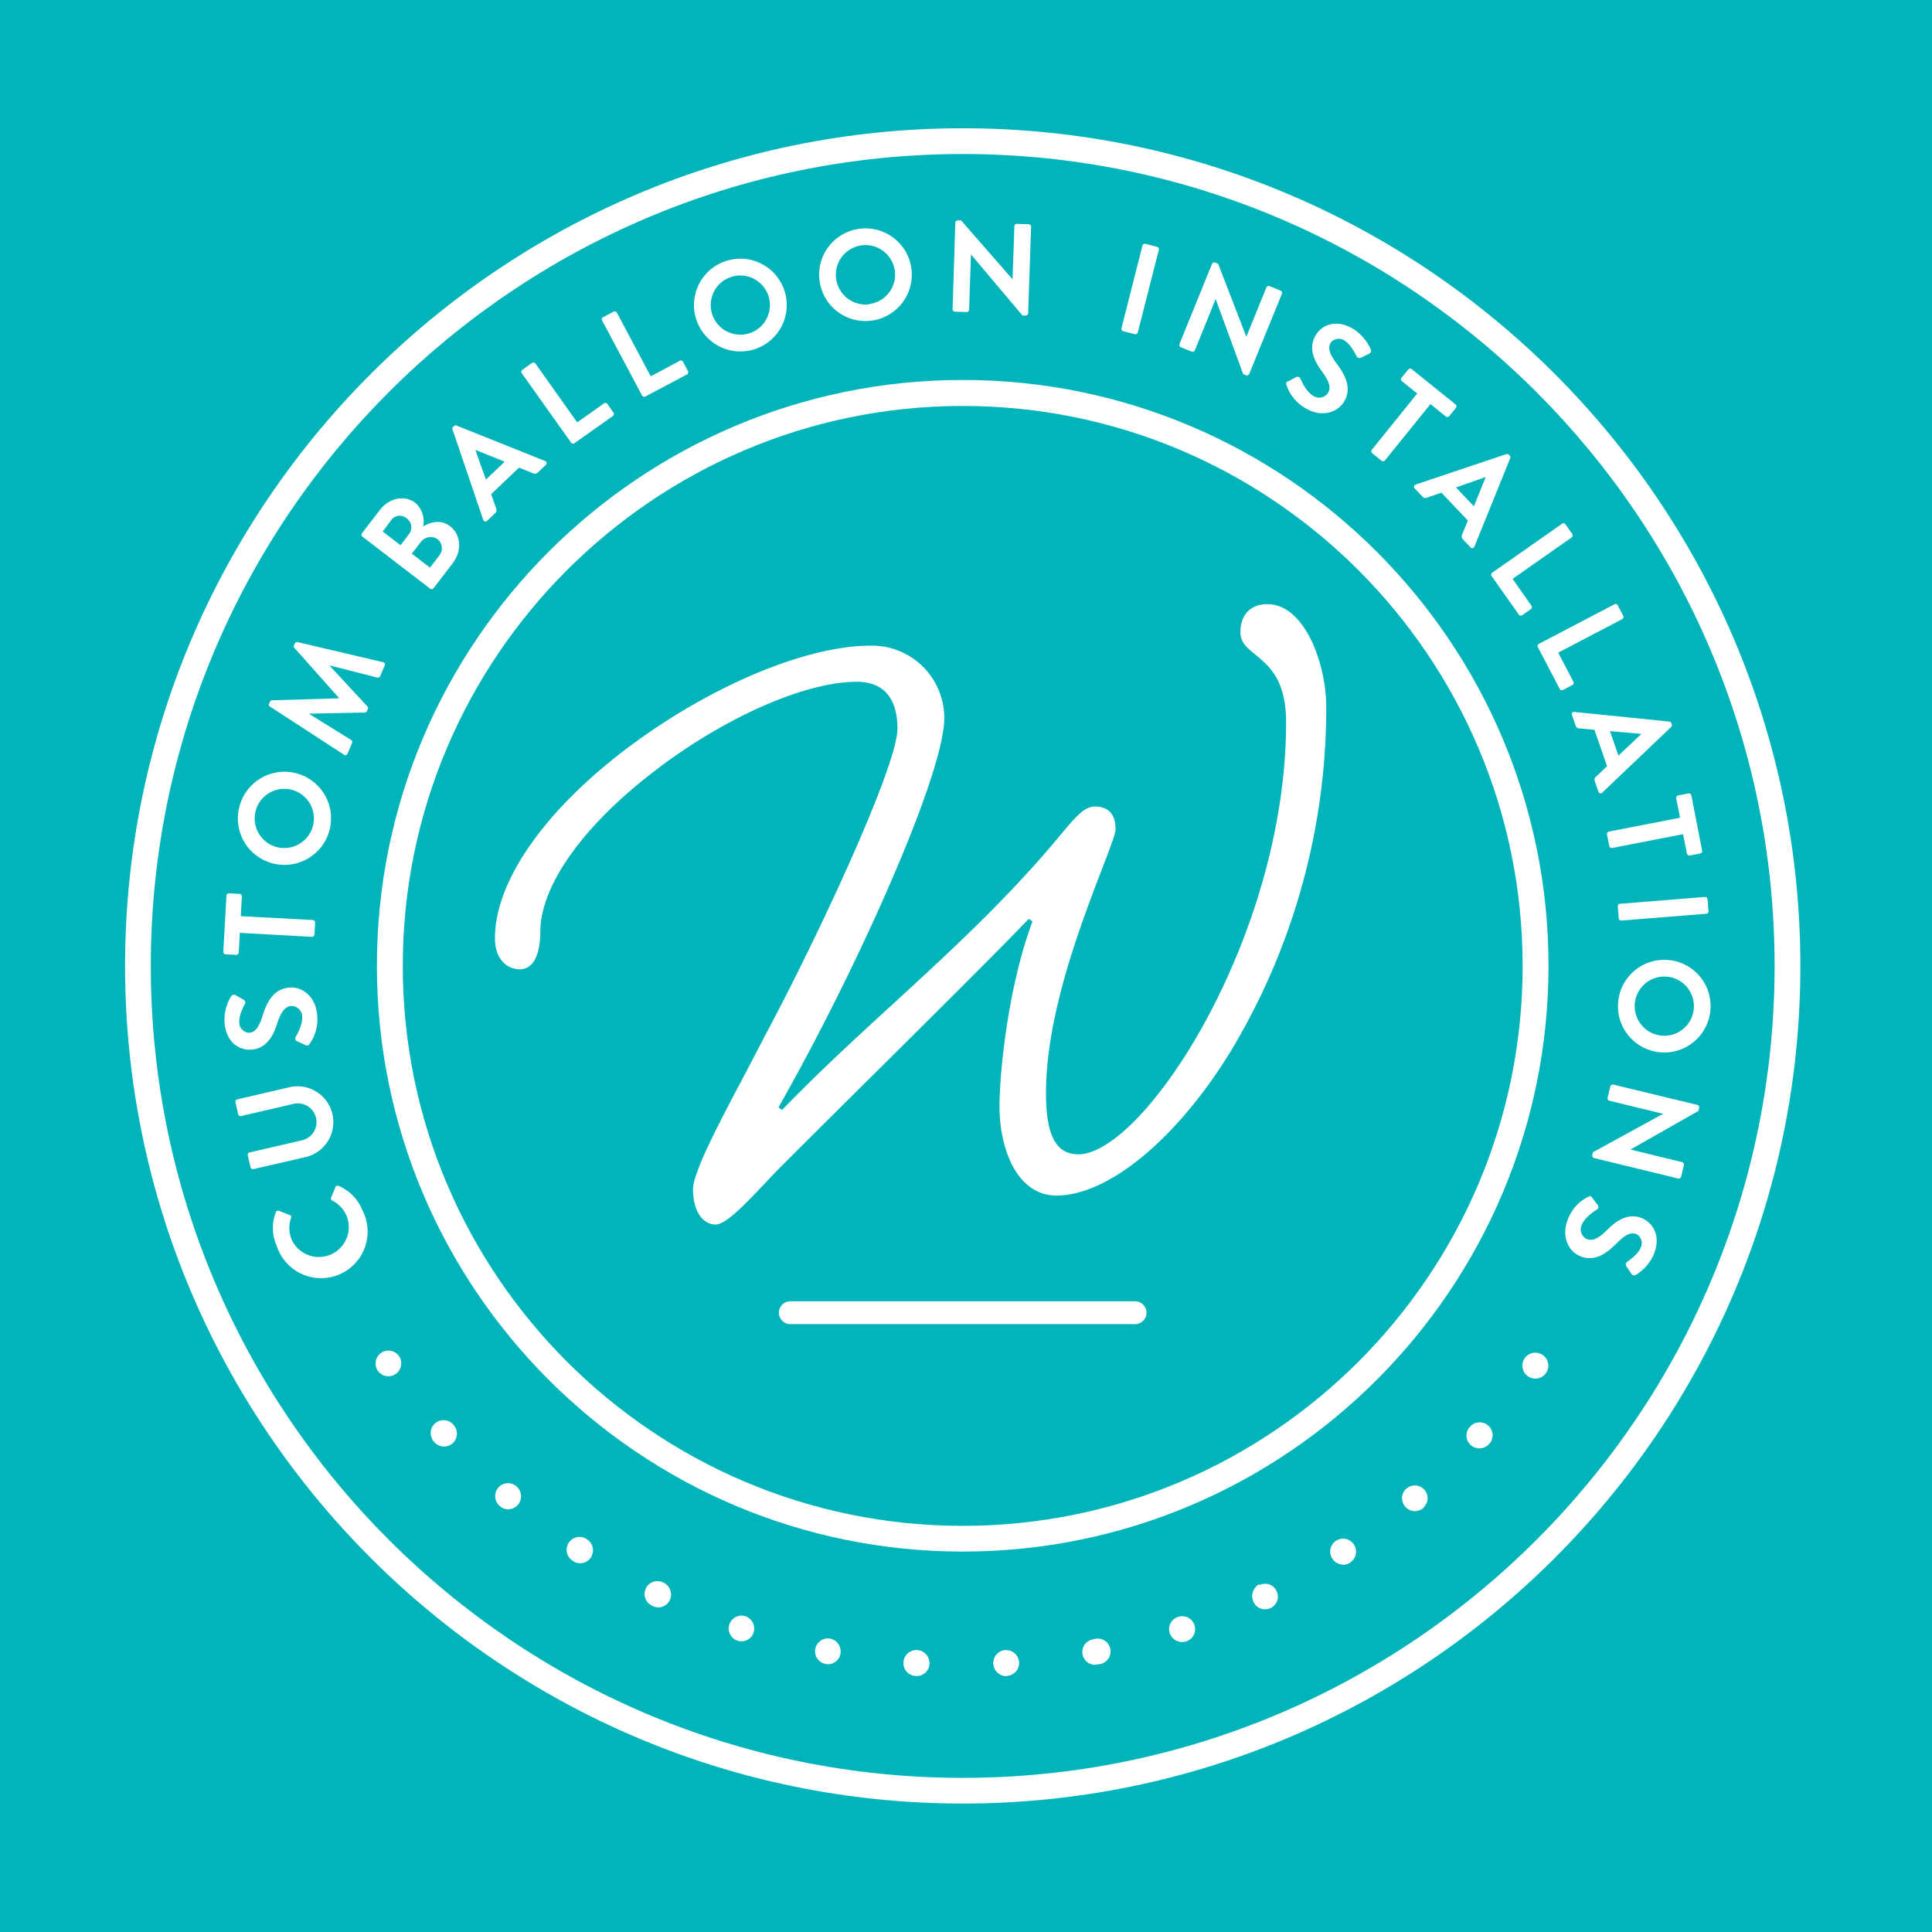 <svg id="Layer_1" data-name="Layer 1" xmlns="http://www.w3.org/2000/svg" viewBox="0 0 498 498"><defs><style>.cls-1{fill:#00b4b9;}.cls-2{fill:#fff;}</style></defs><title>favicon</title><rect class="cls-1" width="498" height="498"/><path class="cls-2" d="M248.15,464.89C129.1,464.89,32.24,368,32.24,249S129.1,33.06,248.15,33.06,464.07,129.92,464.07,249,367.21,464.89,248.15,464.89m0-425.19C132.75,39.7,38.87,133.58,38.87,249s93.88,209.27,209.28,209.27S457.43,364.37,457.43,249,363.55,39.7,248.15,39.7"/><path class="cls-2" d="M248.15,399.94c-83.24,0-151-67.72-151-151s67.73-151,151-151,151,67.73,151,151-67.72,151-151,151m0-295.3c-79.58,0-144.33,64.75-144.33,144.34s64.75,144.33,144.33,144.33S392.48,328.56,392.48,249,327.74,104.64,248.15,104.64"/><path class="cls-2" d="M71.32,321.11a11.28,11.28,0,0,1-.25-8.6.62.62,0,0,1,.85-.39l2.71,1.07A.53.53,0,0,1,75,314a7.86,7.86,0,0,0,.16,5.47,7.71,7.71,0,0,0,14.2-6,7.91,7.91,0,0,0-3.7-4,.61.61,0,0,1-.32-.77L86.46,306a.62.62,0,0,1,.84-.32,11.39,11.39,0,0,1,6.08,6.2,12,12,0,1,1-22.06,9.21"/><path class="cls-2" d="M65.34,301.35a.65.65,0,0,1-.76-.47l-.71-3.06a.62.62,0,0,1,.47-.76L77.55,294a4.83,4.83,0,1,0-2.15-9.4l-13.25,3.08a.64.64,0,0,1-.76-.48l-.71-3.07a.65.65,0,0,1,.47-.75l13.44-3.13a9.24,9.24,0,0,1,4.19,18Z"/><path class="cls-2" d="M78.68,269.37l-2.15-1a.76.76,0,0,1-.31-1.1c.08-.17,1.83-3,1.67-5.15a2.77,2.77,0,0,0-2.78-2.82c-1.68.13-2.73,1.64-3.65,4.5-1,3.21-2.76,6.47-6.67,6.76-2.94.22-6.51-1.7-6.91-7a11.7,11.7,0,0,1,1.71-6.78.83.83,0,0,1,1.08-.28l2,1.11c.41.24.72.71.48,1.13s-1.6,2.92-1.47,4.74a2.65,2.65,0,0,0,2.54,2.73c1.55-.12,2.52-1.42,3.41-4.19,1-3.3,2.68-7.15,7-7.47,3.4-.26,6.77,2.44,7.12,7.1a10.66,10.66,0,0,1-2,7.48c-.27.32-.42.5-1,.24"/><path class="cls-2" d="M61.82,240.46l-.28,5.06a.64.64,0,0,1-.67.6L58.16,246a.64.64,0,0,1-.6-.67l.81-14.46a.63.63,0,0,1,.66-.6l2.72.15a.63.63,0,0,1,.59.67l-.28,5.06,18.57,1a.65.65,0,0,1,.6.66l-.17,3.08a.66.66,0,0,1-.67.59Z"/><path class="cls-2" d="M61.58,208.49a12,12,0,1,1,9.21,14.17,11.94,11.94,0,0,1-9.21-14.17m19.15,4.11a7.63,7.63,0,1,0-9,5.84,7.65,7.65,0,0,0,9-5.84"/><path class="cls-2" d="M69.59,182.13a.55.55,0,0,1-.22-.74l.2-.49a.61.61,0,0,1,.53-.39L87.37,180a.26.26,0,0,1,0-.09L75.88,167a.56.56,0,0,1-.09-.65l.21-.48a.56.56,0,0,1,.69-.36l22,5.17a.58.58,0,0,1,.47.85L98,174.29a.71.71,0,0,1-.7.38L85,171.53l0,.1,9.7,10.46a.55.55,0,0,1,.12.66l-.24.55a.58.58,0,0,1-.55.37l-14.3.28,0,.09,10.8,6.71a.64.64,0,0,1,.23.75l-1.17,2.74a.6.6,0,0,1-.95.28Z"/><path class="cls-2" d="M93.42,138.32a.62.62,0,0,1-.12-.88l4.63-6c2.41-3.12,6.37-3.93,9.13-1.81a6.32,6.32,0,0,1,2,6.11c1.52-1.05,4.5-2,6.92-.12,2.94,2.26,3.13,6.42.67,9.63l-4.9,6.37a.63.63,0,0,1-.88.12Zm12-.65a2.84,2.84,0,0,0-.63-4.08,2.7,2.7,0,0,0-4,.55L98.66,137l4.6,3.54Zm7.86,5.46a3,3,0,0,0-.57-4.21,3.21,3.21,0,0,0-4.35.93l-2.21,2.86,4.68,3.6Z"/><path class="cls-2" d="M124.56,134l-7.92-23.3a.59.59,0,0,1,.15-.65l.24-.23a.55.55,0,0,1,.66-.12l22.81,9.13a.58.58,0,0,1,.19,1l-2.09,2a1,1,0,0,1-1.16.18l-3.65-1.47-7.19,6.84,1.3,3.72a1,1,0,0,1-.24,1.15l-2.09,2a.59.59,0,0,1-1-.24m5.51-15-7.44-3-.07.07,2.68,7.53Z"/><path class="cls-2" d="M134.49,96.2a.63.63,0,0,1,.15-.88l2.49-1.77a.66.66,0,0,1,.88.15l10.77,15.18,6.9-4.9a.63.63,0,0,1,.88.15l1.57,2.22a.63.63,0,0,1-.15.88l-9.9,7a.62.62,0,0,1-.88-.14Z"/><path class="cls-2" d="M155.2,82.61a.63.63,0,0,1,.26-.85l2.7-1.43a.65.65,0,0,1,.85.26L167.74,97l7.47-4a.62.62,0,0,1,.85.27l1.28,2.4a.63.63,0,0,1-.26.85l-10.73,5.69a.63.63,0,0,1-.85-.26Z"/><path class="cls-2" d="M186.92,67.35a11.95,11.95,0,1,1-7.37,15.2,11.93,11.93,0,0,1,7.37-15.2m6.36,18.52a7.63,7.63,0,1,0-9.66-4.72,7.65,7.65,0,0,0,9.66,4.72"/><path class="cls-2" d="M221.34,59A11.94,11.94,0,1,1,211.28,72.6,11.92,11.92,0,0,1,221.34,59m2.82,19.36A7.63,7.63,0,1,0,215.55,72a7.63,7.63,0,0,0,8.61,6.42"/><path class="cls-2" d="M246.25,57.38a.63.63,0,0,1,.64-.58l.83,0L261,72h0l.47-13.69a.63.63,0,0,1,.65-.61l3.06.1a.65.65,0,0,1,.6.65l-.76,22.31a.63.63,0,0,1-.65.58l-.8,0L250.28,65.58h0l-.48,14.25a.63.63,0,0,1-.65.61l-3-.1a.65.65,0,0,1-.61-.65Z"/><path class="cls-2" d="M294.48,63.31a.66.66,0,0,1,.77-.46l3,.77a.66.66,0,0,1,.46.77l-5.43,21.3a.64.64,0,0,1-.76.45l-3-.76a.64.64,0,0,1-.45-.77Z"/><path class="cls-2" d="M312.42,68a.63.63,0,0,1,.81-.32L314,68l7.26,18.8h0l5.17-12.7a.65.65,0,0,1,.82-.35l2.83,1.16a.65.65,0,0,1,.35.82L322,96.41a.62.62,0,0,1-.81.32l-.74-.3-7.1-19.35h0L308,90.29a.65.65,0,0,1-.83.35l-2.79-1.14a.67.67,0,0,1-.35-.83Z"/><path class="cls-2" d="M332,98.34l2.09-1.14a.77.77,0,0,1,1.09.39c.09.17,1.37,3.24,3.21,4.36a2.77,2.77,0,0,0,3.91-.62c.88-1.44.26-3.17-1.54-5.59-2-2.7-3.64-6-1.6-9.37,1.53-2.52,5.18-4.3,9.69-1.56a11.73,11.73,0,0,1,4.52,5.34.82.82,0,0,1-.4,1l-2.06,1a.87.87,0,0,1-1.2-.27c-.14-.28-1.44-3-3-4a2.65,2.65,0,0,0-3.7.46c-.81,1.34-.31,2.88,1.42,5.22,2.08,2.77,4.25,6.35,2,10-1.78,2.92-5.94,4.08-9.94,1.65a10.76,10.76,0,0,1-4.9-6c-.09-.41-.15-.64.38-.94"/><path class="cls-2" d="M365.3,101.43l-3.95-3.18a.63.63,0,0,1-.1-.89L363,95.24a.62.62,0,0,1,.88-.1l11.31,9.11a.62.62,0,0,1,.09.88l-1.71,2.12a.63.63,0,0,1-.89.1l-3.95-3.19L357,118.67a.65.65,0,0,1-.89.09l-2.4-1.93a.65.65,0,0,1-.1-.89Z"/><path class="cls-2" d="M364.94,124.89l23.33-7.83a.61.61,0,0,1,.66.16l.23.24a.58.58,0,0,1,.12.66l-9.23,22.77a.59.59,0,0,1-1,.19l-2-2.1a1,1,0,0,1-.18-1.16l1.49-3.64L371.55,127l-3.73,1.27a1,1,0,0,1-1.14-.24l-2-2.1a.58.58,0,0,1,.24-1m15,5.57,3-7.42-.07-.08-7.55,2.65Z"/><path class="cls-2" d="M402.65,135a.63.63,0,0,1,.88.15l1.75,2.5a.66.66,0,0,1-.16.88l-15.23,10.68,4.86,6.93a.64.64,0,0,1-.16.88l-2.22,1.56a.62.62,0,0,1-.88-.16l-7-9.93a.64.64,0,0,1,.16-.88Z"/><path class="cls-2" d="M416.14,155.77a.62.62,0,0,1,.85.26l1.42,2.71a.66.66,0,0,1-.26.85l-16.5,8.64,3.92,7.5a.63.63,0,0,1-.26.85l-2.41,1.26a.63.63,0,0,1-.86-.26l-5.63-10.77a.63.63,0,0,1,.26-.85Z"/><path class="cls-2" d="M405.83,183.51,430.3,186a.56.56,0,0,1,.52.41l.11.31a.58.58,0,0,1-.16.66L413,204.32a.59.59,0,0,1-1-.25l-.93-2.74a.94.94,0,0,1,.31-1.12l2.86-2.7L411,188.13l-3.92-.38a1,1,0,0,1-.94-.7l-.94-2.72a.59.59,0,0,1,.64-.82m11.34,11.26,5.82-5.51,0-.09-8-.71Z"/><path class="cls-2" d="M433.06,210.78l-1-5a.63.63,0,0,1,.5-.74l2.67-.52a.62.62,0,0,1,.74.5l2.78,14.24a.64.64,0,0,1-.5.74l-2.67.52a.65.65,0,0,1-.75-.5l-1-5-18.28,3.56a.64.64,0,0,1-.73-.49l-.6-3a.66.66,0,0,1,.5-.74Z"/><path class="cls-2" d="M439.47,231.2a.65.65,0,0,1,.68.58l.24,3.07a.65.65,0,0,1-.57.68l-21.89,1.76a.64.64,0,0,1-.68-.58l-.25-3.07a.66.66,0,0,1,.58-.68Z"/><path class="cls-2" d="M440.91,260a11.94,11.94,0,1,1-11.27-12.57A11.91,11.91,0,0,1,440.91,260m-19.53-1.12a7.63,7.63,0,1,0,8-7.15,7.64,7.64,0,0,0-8,7.15"/><path class="cls-2" d="M437.54,284.81a.62.62,0,0,1,.43.75l-.19.81-17.51,9.94v0l13.31,3.24a.64.64,0,0,1,.47.76l-.72,3a.66.66,0,0,1-.76.47l-21.69-5.28a.62.62,0,0,1-.43-.75l.18-.77,18.07-9.88v0l-13.86-3.37a.62.62,0,0,1-.46-.76l.71-2.93a.67.67,0,0,1,.77-.47Z"/><path class="cls-2" d="M410.42,308.73l1.43,1.9a.76.76,0,0,1-.22,1.13c-.16.12-3,1.83-3.85,3.82a2.77,2.77,0,0,0,1.19,3.78c1.56.66,3.18-.21,5.3-2.34,2.38-2.39,5.43-4.49,9-3,2.72,1.15,5,4.49,3,9.36a11.73,11.73,0,0,1-4.63,5.26.83.83,0,0,1-1.09-.24l-1.25-1.9a.87.87,0,0,1,.08-1.23c.26-.18,2.77-1.86,3.47-3.54a2.65,2.65,0,0,0-1-3.6c-1.44-.6-2.9.12-4.95,2.17-2.45,2.47-5.66,5.15-9.61,3.49-3.15-1.33-4.91-5.28-3.1-9.6a10.67,10.67,0,0,1,5.22-5.72c.4-.16.61-.25,1,.23"/><path class="cls-2" d="M395.76,355.35a3.34,3.34,0,1,1,2.75-1.45l-.09.13a3.3,3.3,0,0,1-2.66,1.32"/><path class="cls-2" d="M259.34,432a3.32,3.32,0,0,1-.2-6.63l.36,3.3,0,3.33h-.2m-22.95,0c-.06,0-.28.06-.36,0a3.32,3.32,0,0,1-3.12-3.52,3.36,3.36,0,0,1,6.71.41,3.25,3.25,0,0,1-3.23,3.12m46-2.86a3.36,3.36,0,0,1-3.28-2.61,3.29,3.29,0,0,1,2.42-3.92l.35-.07A3.32,3.32,0,1,1,283,429l-.59-3.27L283,429a3.48,3.48,0,0,1-.64.07m-68.89-.1a3.92,3.92,0,0,1-.59-.05l-.33-.07a3.32,3.32,0,0,1,1.52-6.46,3.39,3.39,0,0,1,2.57,3.92,3.25,3.25,0,0,1-3.17,2.66m91.24-5.72a3.35,3.35,0,0,1-3.16-2.21,3.29,3.29,0,0,1,1.93-4.19l.33-.11a3.32,3.32,0,0,1,2,6.33l-1-3.16,1,3.18a3.37,3.37,0,0,1-1,.16m-113.62-.17a2.92,2.92,0,0,1-1-.15l-.34-.11a3.32,3.32,0,0,1,2.33-6.21,3.39,3.39,0,0,1,2.06,4.21,3.29,3.29,0,0,1-3.09,2.26m135-8.48a3.31,3.31,0,0,1-1.57-6.24l1.67,2.88,1.36,3a3.31,3.31,0,0,1-1.46.33m-156.44-.24a3.14,3.14,0,0,1-1.36-.31l-.27-.13a3.32,3.32,0,1,1,3.05-5.89,3.38,3.38,0,0,1,1.52,4.44,3.27,3.27,0,0,1-2.94,1.89m176.55-11.08a3.32,3.32,0,0,1-1.9-6l2,2.65,1.75,2.82a3.37,3.37,0,0,1-1.87.57m-196.68-.34a3.16,3.16,0,0,1-1.73-.51l-.23-.15a3.32,3.32,0,1,1,3.77-5.46,3.4,3.4,0,0,1,.95,4.62,3.34,3.34,0,0,1-2.76,1.5m215.19-13.46a3.32,3.32,0,0,1-2.19-5.81l2.32,2.38,2.06,2.6a3.33,3.33,0,0,1-2.19.83M131,389.05a3.21,3.21,0,0,1-2.06-.76s-.16-.13-.17-.15a3.32,3.32,0,0,1,4.38-5,3.38,3.38,0,0,1,.38,4.71,3.33,3.33,0,0,1-2.53,1.18m250.32-15.7a3.3,3.3,0,0,1-2.55-5.41l.25-.27a3.32,3.32,0,1,1,4.79,4.6l-2.4-2.3,2.38,2.32a3.4,3.4,0,0,1-2.47,1.06m-269.28-1.52,2.48-2.2L112,371.75a3.32,3.32,0,1,1,4.89-4.48l-2.34,2.36Z"/><path class="cls-2" d="M100.09,354.75a3.24,3.24,0,0,1-2.61-1.31l-.1-.12a3.32,3.32,0,0,1,5.4-3.86,3.33,3.33,0,0,1-2.69,5.29"/><path class="cls-2" d="M114.45,372.87a3.24,3.24,0,0,1-2.61-1.31l-.1-.12a3.32,3.32,0,0,1,5.4-3.86,3.33,3.33,0,0,1-2.69,5.29"/><path class="cls-2" d="M259.35,432a3.26,3.26,0,0,1-2.62-1.31l-.09-.13a3.32,3.32,0,1,1,4.69.78,3.36,3.36,0,0,1-2,.66"/><path class="cls-2" d="M326.08,414.82a3.25,3.25,0,0,1-2.61-1.3l-.09-.13a3.29,3.29,0,1,1,2.7,1.43"/><path class="cls-2" d="M346.21,403.29A3.24,3.24,0,0,1,343.6,402l-.1-.13a3.32,3.32,0,0,1,5.41-3.86,3.35,3.35,0,0,1-2.7,5.3"/><path class="cls-2" d="M364.72,389.48a3.26,3.26,0,0,1-2.61-1.31L362,388a3.27,3.27,0,1,1,2.7,1.44"/><path class="cls-2" d="M292.59,341.31H203.71a2.94,2.94,0,0,1,0-5.88h88.88a2.94,2.94,0,0,1,0,5.88"/><path class="cls-2" d="M170,197.78c-19.24,14.38-30.73,30.25-30.73,42.47,0,2.88-.52,9.59-5.31,9.59-3.18,0-6.38-2.47-6.38-8,0-15,13.39-33.84,35.82-50.27,20.84-15.27,44.79-25.14,61-25.14a18.64,18.64,0,0,1,19,18.69c0,14.45-22.57,64.88-42.74,100.32l.91.69c9.31-9.64,19.1-18.62,28.57-27.31,13.66-12.54,27.78-25.5,40.76-40.68l2.06-2.46c4.33-5.18,6.5-7.78,9.27-7.78,3.53,0,5.32,2,5.32,5.85,0,1.2-1.57,5.26-3.55,10.41-5.38,14-14.38,37.41-14.38,57.55,0,10.95,2.57,15.83,8.33,15.83,16.84,0,53.56-55.9,53.56-111.35,0-11-4.4-14.57-7.94-17.46-2.14-1.75-3.84-3.14-3.84-5.82,0-4.43,2.66-7.18,6.92-7.18,9.8,0,15.21,15.64,15.21,26.45A171.58,171.58,0,0,1,317,271.36c-13.81,22.36-31.36,36.81-44.7,36.81-10.08,0-14.67-11.9-14.67-23,0-8.14,2.08-30.51,8.52-47.69l-1-.6c-7.85,8.2-22.55,22.79-38.11,38.23-8.41,8.35-17.2,17.07-25.56,25.44-1.42,1.42-2.93,3-4.4,4.56-4.66,4.94-9.95,10.53-12.59,10.53-3.5,0-5.85-3.64-5.85-9.06,0-4.34,6.32-16.34,13-29,1.77-3.36,3.59-6.82,5.38-10.29,14.33-26.8,34.31-70,34.31-79.47,0-7.91-3.62-12.08-10.47-12.08-13,0-33,8.65-50.92,22.05"/></svg>